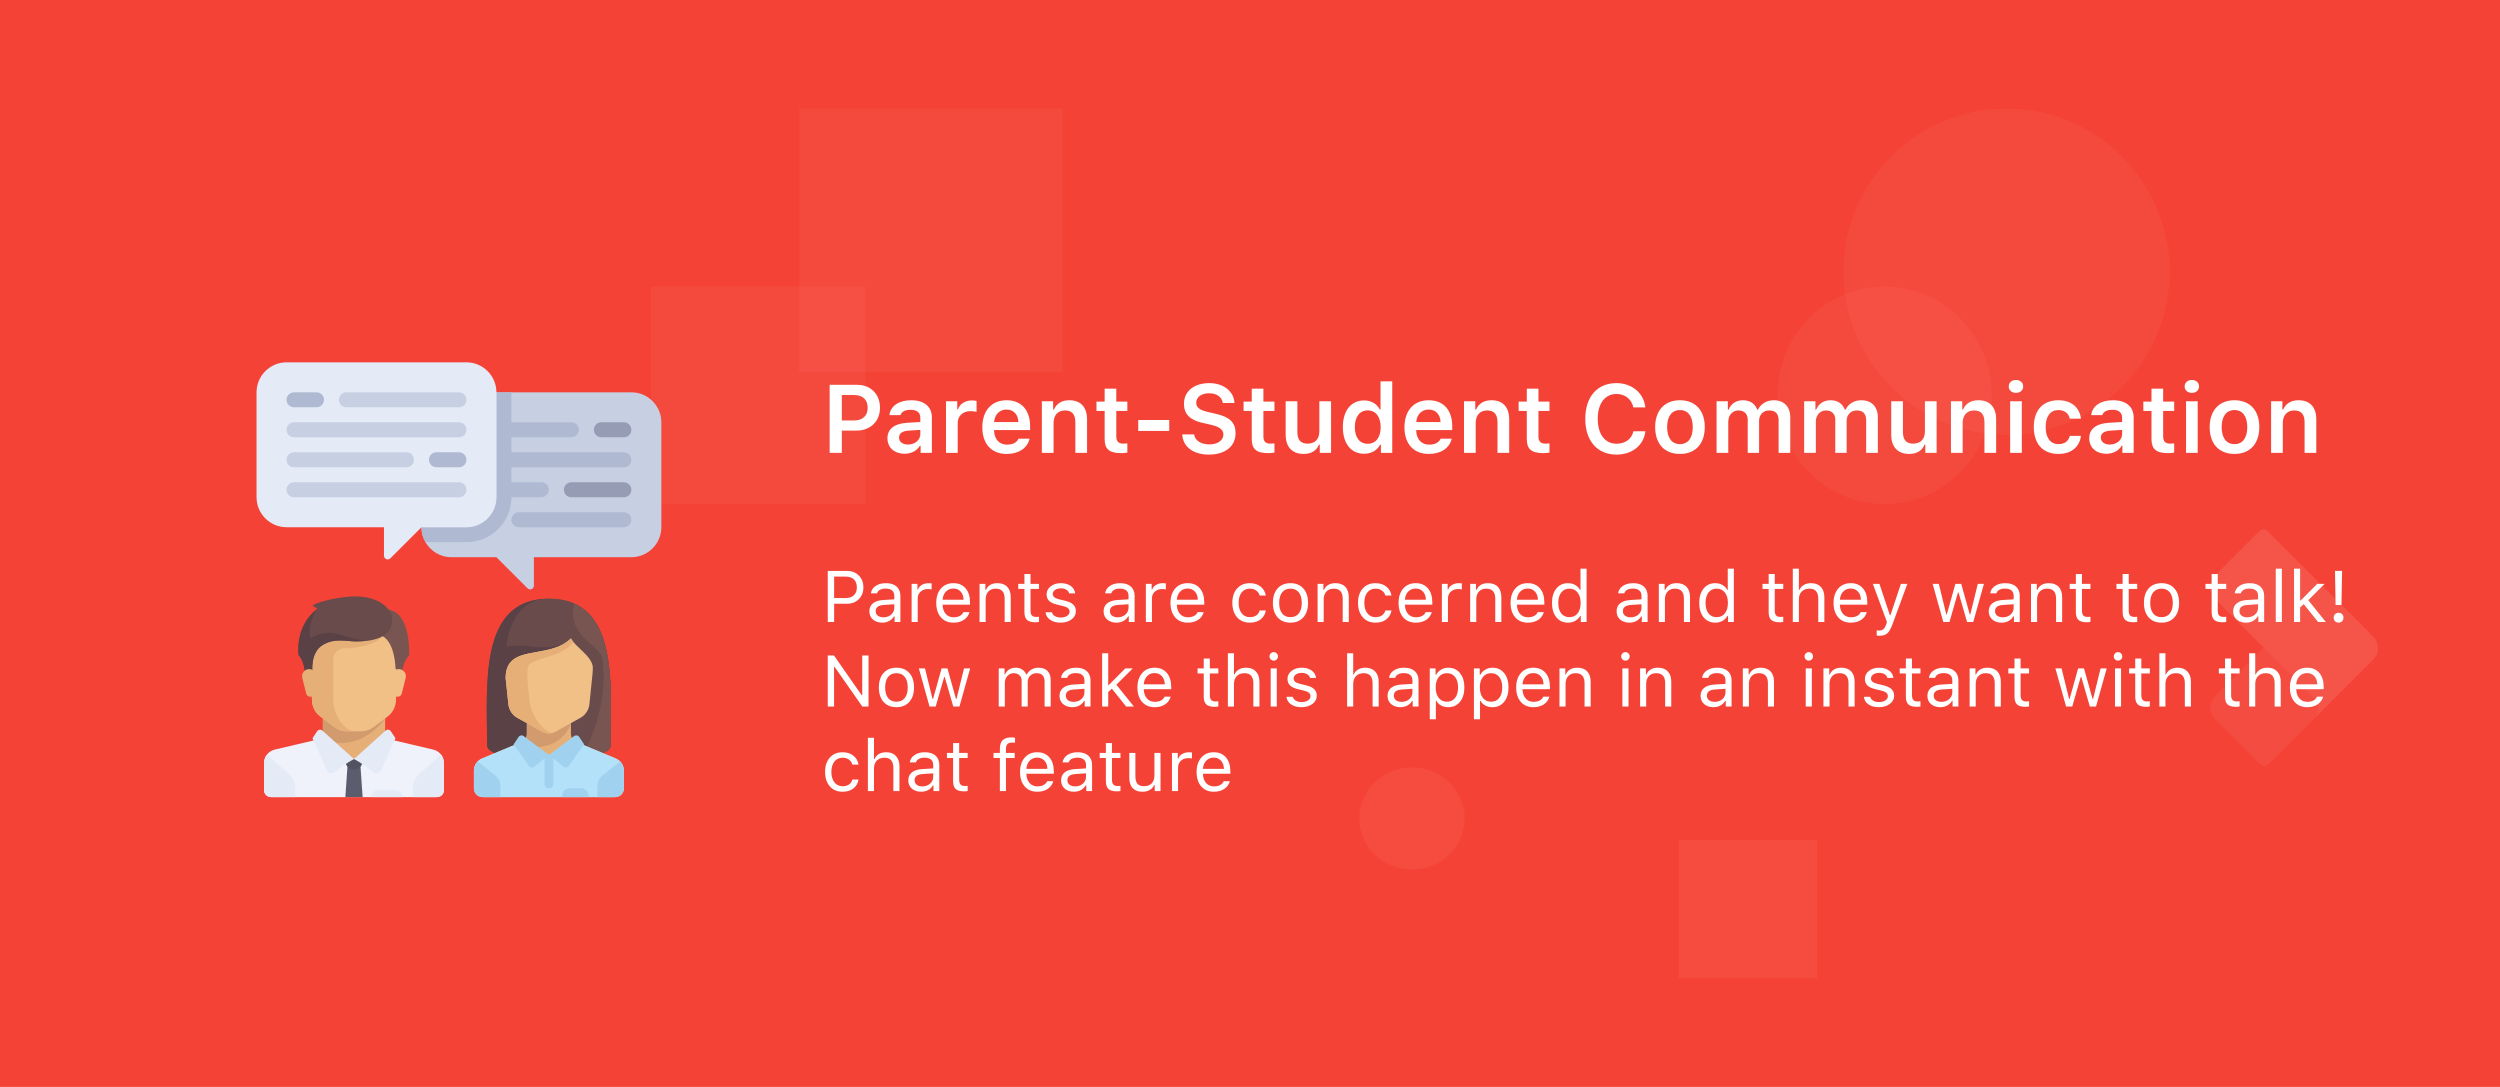 <svg width="414" height="180" viewBox="0 0 414 180" fill="none" xmlns="http://www.w3.org/2000/svg">
<rect width="414" height="180" fill="#F44336"/>
<g opacity="0.6">
<rect x="132.364" y="18" width="43.636" height="43.636" fill="white" fill-opacity="0.06"/>
<rect x="107.818" y="47.455" width="35.455" height="36" fill="white" fill-opacity="0.06"/>
<rect x="278" y="139.091" width="22.909" height="22.909" fill="white" fill-opacity="0.08"/>
<circle cx="332.273" cy="45" r="27" fill="white" fill-opacity="0.06"/>
<ellipse cx="312.091" cy="65.455" rx="17.727" ry="18" fill="white" fill-opacity="0.06"/>
<ellipse cx="233.818" cy="135.545" rx="8.727" ry="8.455" fill="white" fill-opacity="0.08"/>
<g opacity="0.15">
<path fill-rule="evenodd" clip-rule="evenodd" d="M366.8 115.357L384.233 97.923C384.577 97.579 385.136 97.581 385.483 97.927L393.004 105.448C394.042 106.487 394.048 108.165 393.016 109.197L375.583 126.63C375.239 126.974 374.68 126.972 374.333 126.626L366.812 119.105C365.774 118.066 365.768 116.388 366.8 115.357Z" fill="#EEEEEE" fill-opacity="0.6"/>
<path fill-rule="evenodd" clip-rule="evenodd" d="M382.419 114.783L366.751 99.115C365.712 98.076 365.707 96.398 366.738 95.367L374.21 87.895C374.553 87.551 375.113 87.553 375.459 87.899L393.008 105.448C394.046 106.487 394.052 108.165 393.02 109.196L385.549 116.668L383.058 119.158C384.09 118.127 384.084 116.449 383.046 115.41L382.419 114.783Z" fill="white"/>
</g>
</g>
<g clip-path="url(#clip0)">
<path d="M74.759 64.966H104.552C107.283 64.966 109.518 67.2 109.518 69.931V87.31C109.518 90.041 107.283 92.276 104.552 92.276H88.414V96.984C88.414 97.537 87.746 97.814 87.355 97.423L82.207 92.276H74.759C72.028 92.276 69.793 90.041 69.793 87.31V69.931C69.794 67.2 72.028 64.966 74.759 64.966Z" fill="#C7CFE2"/>
<path d="M103.268 74.897H84.689V72.414H94.578C95.239 72.414 95.816 71.915 95.859 71.255C95.906 70.532 95.334 69.931 94.621 69.931H84.689V64.966H82.207C82.207 64.966 82.207 81.305 82.207 82.345C82.207 85.076 79.972 87.31 77.241 87.31H69.793C69.793 88.218 70.057 89.059 70.487 89.793H77.241C81.348 89.793 84.69 86.452 84.69 82.345H89.617C90.239 82.345 90.795 81.903 90.883 81.287C90.993 80.52 90.402 79.862 89.655 79.862H84.69V77.379H103.31C104.024 77.379 104.596 76.778 104.549 76.055C104.506 75.396 103.929 74.897 103.268 74.897Z" fill="#AFB9D2"/>
<path d="M103.311 72.414H99.587C98.9 72.414 98.345 71.858 98.345 71.172C98.345 70.487 98.9 69.931 99.587 69.931H103.311C103.997 69.931 104.552 70.487 104.552 71.172C104.552 71.858 103.997 72.414 103.311 72.414Z" fill="#959CB3"/>
<path d="M103.31 82.345H94.621C93.935 82.345 93.379 81.789 93.379 81.103C93.379 80.418 93.935 79.862 94.621 79.862H103.31C103.997 79.862 104.552 80.418 104.552 81.103C104.552 81.789 103.997 82.345 103.31 82.345Z" fill="#959CB3"/>
<path d="M103.31 87.31H85.93C85.244 87.31 84.689 86.754 84.689 86.069C84.689 85.383 85.244 84.827 85.93 84.827H103.31C103.996 84.827 104.551 85.383 104.551 86.069C104.551 86.754 103.996 87.31 103.31 87.31Z" fill="#AFB9D2"/>
<path d="M77.242 60H47.449C44.718 60 42.483 62.234 42.483 64.966V82.345C42.483 85.076 44.718 87.31 47.449 87.31H63.587V92.019C63.587 92.572 64.255 92.848 64.646 92.457L69.794 87.31H77.242C79.973 87.31 82.207 85.076 82.207 82.345V64.966C82.207 62.234 79.973 60 77.242 60Z" fill="#E4EAF6"/>
<path d="M52.413 67.448H48.689C48.003 67.448 47.448 66.893 47.448 66.207C47.448 65.522 48.003 64.966 48.689 64.966H52.413C53.099 64.966 53.655 65.522 53.655 66.207C53.655 66.893 53.099 67.448 52.413 67.448Z" fill="#AFB9D2"/>
<path d="M75.999 67.448H57.378C56.692 67.448 56.137 66.893 56.137 66.207C56.137 65.522 56.692 64.966 57.378 64.966H75.999C76.685 64.966 77.24 65.522 77.24 66.207C77.24 66.893 76.685 67.448 75.999 67.448Z" fill="#C7CFE2"/>
<path d="M75.999 72.414H48.689C48.003 72.414 47.448 71.858 47.448 71.173C47.448 70.487 48.003 69.931 48.689 69.931H75.999C76.686 69.931 77.241 70.487 77.241 71.173C77.241 71.858 76.686 72.414 75.999 72.414Z" fill="#C7CFE2"/>
<path d="M76.001 77.379H72.277C71.591 77.379 71.035 76.823 71.035 76.138C71.035 75.452 71.59 74.897 72.277 74.897H76.001C76.687 74.897 77.242 75.452 77.242 76.138C77.242 76.824 76.687 77.379 76.001 77.379Z" fill="#AFB9D2"/>
<path d="M67.31 77.379H48.689C48.003 77.379 47.448 76.823 47.448 76.138C47.448 75.452 48.003 74.897 48.689 74.897H67.31C67.996 74.897 68.551 75.452 68.551 76.138C68.551 76.824 67.996 77.379 67.31 77.379Z" fill="#C7CFE2"/>
<path d="M75.999 82.345H48.689C48.003 82.345 47.448 81.789 47.448 81.103C47.448 80.418 48.003 79.862 48.689 79.862H75.999C76.686 79.862 77.241 80.418 77.241 81.103C77.241 81.789 76.686 82.345 75.999 82.345Z" fill="#C7CFE2"/>
<path d="M63.777 122.26V118.249H53.464V122.26L58.62 126.843L63.777 122.26Z" fill="#E6AF78"/>
<path d="M71.751 124.136L64.661 122.468C64.554 122.442 64.456 122.4 64.364 122.348L58.621 125.697L53.103 122.186C52.96 122.32 52.783 122.42 52.581 122.467L45.492 124.135C44.456 124.379 43.725 125.303 43.725 126.366V130.854C43.725 131.487 44.238 132 44.871 132H72.372C73.005 132 73.518 131.487 73.518 130.854V126.366C73.518 125.303 72.786 124.379 71.751 124.136Z" fill="#EFF2FA"/>
<path d="M53.464 118.249V122.481C59.96 124.821 63.777 118.964 63.777 118.964V118.249H53.464Z" fill="#D29B6E"/>
<path d="M51.172 105.071L51.672 116.055C51.718 117.082 52.222 118.033 53.043 118.649L55.412 120.426C56.007 120.872 56.731 121.114 57.475 121.114H59.767C60.51 121.114 61.234 120.872 61.829 120.426L64.198 118.649C65.02 118.033 65.523 117.082 65.57 116.055L66.069 105.071H51.172V105.071Z" fill="#F0C087"/>
<path d="M56.902 107.363C59.194 107.363 62.631 106.79 63.447 105.072H51.172L51.672 116.056C51.718 117.082 52.221 118.033 53.043 118.65L55.412 120.426C56.007 120.873 56.731 121.114 57.475 121.114H58.621C57.475 121.114 55.183 118.822 55.183 115.957C55.183 114.556 55.183 110.801 55.183 109.082C55.183 108.509 55.756 107.363 56.902 107.363Z" fill="#E6AF78"/>
<path d="M69.31 128.282L73.023 124.947C73.334 125.341 73.516 125.836 73.516 126.367V130.854C73.516 131.487 73.003 132 72.371 132H68.36V130.413C68.36 129.6 68.705 128.825 69.31 128.282Z" fill="#E4EAF6"/>
<path d="M47.93 128.282L44.217 124.947C43.906 125.341 43.724 125.836 43.724 126.367V130.854C43.724 131.487 44.237 132 44.87 132H48.88V130.413C48.88 129.6 48.535 128.825 47.93 128.282Z" fill="#E4EAF6"/>
<path d="M60.052 132H57.188L57.546 126.843H59.694L60.052 132Z" fill="#5B5D6E"/>
<path d="M60.052 125.697H57.188V126.028C57.188 126.795 57.809 127.416 58.575 127.416H58.664C59.431 127.416 60.052 126.795 60.052 126.028V125.697H60.052Z" fill="#515262"/>
<path d="M53.384 120.984L58.621 125.697C58.621 125.697 57.154 126.438 55.344 127.93C54.971 128.238 54.406 128.113 54.206 127.672L51.746 122.259L52.524 121.092C52.718 120.801 53.124 120.75 53.384 120.984Z" fill="#E4EAF6"/>
<path d="M63.858 120.984L58.621 125.697C58.621 125.697 60.088 126.438 61.898 127.93C62.271 128.238 62.836 128.113 63.036 127.672L65.496 122.259L64.718 121.092C64.524 120.801 64.118 120.75 63.858 120.984Z" fill="#E4EAF6"/>
<path d="M62.094 101.276L62.631 105.072C65.083 105.562 65.436 109.41 65.487 110.509C65.496 110.708 65.56 110.901 65.668 111.069L66.604 112.52C66.604 112.52 66.283 110.121 67.75 108.509C67.749 108.509 68.253 98.984 62.094 101.276Z" fill="#785550"/>
<path d="M67.179 112.275L66.532 114.863C66.455 115.169 66.18 115.384 65.864 115.384C65.516 115.384 65.223 115.126 65.18 114.781L64.849 112.134C64.761 111.426 65.313 110.801 66.026 110.801H66.028C66.8 110.801 67.366 111.526 67.179 112.275Z" fill="#F0C087"/>
<path d="M51.721 100.249L52.568 100.828C48.737 103.657 49.453 108.509 49.453 108.509C50.599 109.655 50.599 112.52 50.599 112.52L51.745 111.374C51.745 111.374 51.303 108.064 53.464 106.79C55.469 105.609 57.224 106.217 59.014 106.217C63.812 106.217 65.155 104.409 64.922 102.207C64.802 101.067 63.06 98.694 58.62 98.769C56.828 98.799 53.464 99.342 51.721 100.249Z" fill="#694B4B"/>
<path d="M51.387 105.716C51.387 105.716 50.778 103.317 52.568 100.828C48.737 103.657 49.453 108.509 49.453 108.509C50.599 109.655 50.599 112.52 50.599 112.52L51.745 111.374C51.745 111.374 51.303 108.064 53.464 106.79C55.469 105.609 57.224 106.217 59.014 106.217C59.794 106.217 60.474 106.165 61.08 106.076C57.385 106.2 55.206 103.401 51.387 105.716Z" fill="#5A4146"/>
<path d="M50.062 112.275L50.709 114.863C50.785 115.169 51.061 115.384 51.377 115.384C51.725 115.384 52.018 115.126 52.061 114.781L52.392 112.134C52.48 111.426 51.928 110.801 51.215 110.801H51.212C50.441 110.801 49.875 111.526 50.062 112.275Z" fill="#E6AF78"/>
<path d="M65.496 130.854H62.631C61.998 130.854 61.485 131.367 61.485 132H66.642C66.642 131.367 66.129 130.854 65.496 130.854Z" fill="#E4EAF6"/>
<path d="M90.897 99.14C79.339 99.14 80.621 113.195 80.674 123.381C80.676 123.765 80.877 124.112 81.207 124.311C82.487 125.083 86.005 126.888 90.897 126.888C95.79 126.888 99.308 125.083 100.588 124.311C100.918 124.112 101.119 123.765 101.121 123.381C101.174 113.195 102.456 99.14 90.897 99.14Z" fill="#694B4B"/>
<path d="M90.151 99.169C79.402 99.772 80.621 113.422 80.672 123.381C80.674 123.766 80.876 124.113 81.205 124.311C82.486 125.083 86.004 126.888 90.896 126.888L93.817 106.442" fill="#5A4146"/>
<path d="M90.898 99.14C84.326 99.14 83.869 107.081 83.869 107.081C87.657 106.442 89.985 108.039 93.819 106.442L90.898 126.888C95.79 126.888 99.308 125.083 100.588 124.311C100.918 124.112 101.119 123.765 101.121 123.381C101.174 113.195 102.456 99.14 90.898 99.14Z" fill="#694B4B"/>
<path d="M101.12 123.381C101.165 114.629 102.11 103.027 95.043 99.933C94.92 100.573 94.697 102.361 95.277 103.521C96.738 106.442 98.198 106.442 99.658 108.633C101.119 116.665 96.868 125.191 95.456 126.351C97.958 125.756 99.751 124.815 100.587 124.311C100.916 124.112 101.118 123.766 101.12 123.381Z" fill="#785550"/>
<path d="M101.963 125.596L95.447 122.882C94.903 122.655 94.548 122.123 94.548 121.533V119.769H87.246V121.533C87.246 122.123 86.892 122.655 86.347 122.882L79.832 125.596C79.015 125.937 78.483 126.734 78.483 127.619V130.54C78.483 131.346 79.137 132 79.944 132H101.85C102.657 132 103.311 131.346 103.311 130.54V127.619C103.311 126.734 102.779 125.937 101.963 125.596Z" fill="#E6AF78"/>
<path d="M101.962 125.596L95.662 122.971L90.897 125.028L86.131 122.971L79.831 125.596C79.015 125.937 78.483 126.734 78.483 127.619V130.54C78.483 131.346 79.137 132 79.943 132H101.85C102.657 132 103.31 131.346 103.31 130.54V127.619C103.31 126.734 102.779 125.937 101.962 125.596Z" fill="#B4E1FA"/>
<path d="M94.548 119.769H87.245V121.533C87.245 122.123 86.891 122.655 86.347 122.881L85.329 123.305C93.117 125.291 94.548 119.769 94.548 119.769Z" fill="#D29B6E"/>
<path d="M82.042 128.421L79.111 126.09C78.718 126.491 78.483 127.035 78.483 127.619V130.54C78.483 131.346 79.137 132 79.943 132H82.864V130.132C82.864 129.466 82.562 128.837 82.042 128.421Z" fill="#A0D2F0"/>
<path d="M103.309 130.539V127.618C103.309 127.039 103.078 126.499 102.691 126.099L99.75 128.421C99.231 128.837 98.928 129.466 98.928 130.131V132H101.849C102.656 132 103.309 131.346 103.309 130.539Z" fill="#A0D2F0"/>
<path d="M91.007 130.539H90.788C90.445 130.539 90.168 130.261 90.168 129.919V125.03H91.628V129.919C91.628 130.261 91.35 130.539 91.007 130.539Z" fill="#A0D2F0"/>
<path d="M90.897 125.028L86.717 121.894C86.449 121.692 86.067 121.758 85.881 122.037L85.055 123.275L87.617 126.863C87.812 127.135 88.196 127.189 88.457 126.98L90.897 125.028Z" fill="#A0D2F0"/>
<path d="M90.897 125.028L95.076 121.894C95.344 121.692 95.726 121.758 95.912 122.037L96.738 123.275L94.176 126.863C93.981 127.135 93.597 127.189 93.336 126.98L90.897 125.028Z" fill="#A0D2F0"/>
<path d="M94.547 105.712C90.896 109.363 83.731 106.442 83.731 112.284L84.184 116.587C84.271 117.55 84.829 118.407 85.674 118.876L89.832 121.186C90.493 121.553 91.298 121.553 91.96 121.186L96.117 118.876C96.962 118.407 97.52 117.55 97.608 116.587L98.131 111.476C98.168 111.113 98.176 110.748 98.164 110.383C97.891 108.524 95.277 107.172 94.547 105.712Z" fill="#F0C087"/>
<path d="M83.731 112.284L84.184 116.587C84.271 117.549 84.829 118.406 85.674 118.876L89.832 121.186C90.291 121.441 90.817 121.507 91.319 121.408C91.319 121.408 89.223 120.772 87.975 117.395C87.593 116.361 87.062 110.884 87.519 110.215C88.421 108.892 93.452 108.754 94.938 106.3C94.865 106.209 94.797 106.118 94.735 106.026C94.73 106.019 94.724 106.011 94.719 106.004C94.654 105.907 94.596 105.809 94.547 105.712C90.896 109.363 83.731 106.442 83.731 112.284Z" fill="#E6AF78"/>
<path d="M96.227 130.539H94.329C93.643 130.539 93.087 131.095 93.087 131.781V132H97.469V131.781C97.469 131.095 96.913 130.539 96.227 130.539Z" fill="#A0D2F0"/>
</g>
<path d="M137.391 63.727V75H139.406V71.305H141.852C144.133 71.305 145.727 69.773 145.727 67.539C145.727 65.266 144.188 63.727 141.938 63.727H137.391ZM139.406 65.414H141.406C142.859 65.414 143.68 66.156 143.68 67.539C143.68 68.883 142.836 69.633 141.398 69.633H139.406V65.414ZM150.359 73.617C149.5 73.617 148.883 73.188 148.883 72.469C148.883 71.773 149.391 71.383 150.477 71.312L152.406 71.188V71.867C152.406 72.859 151.531 73.617 150.359 73.617ZM149.789 75.141C150.906 75.141 151.844 74.656 152.32 73.828H152.453V75H154.32V69.164C154.32 67.352 153.086 66.281 150.891 66.281C148.859 66.281 147.445 67.242 147.289 68.75H149.117C149.297 68.172 149.906 67.859 150.797 67.859C151.844 67.859 152.406 68.328 152.406 69.164V69.883L150.203 70.016C148.125 70.141 146.961 71.031 146.961 72.578C146.961 74.141 148.141 75.141 149.789 75.141ZM156.656 75H158.594V70.062C158.594 68.867 159.469 68.086 160.727 68.086C161.055 68.086 161.57 68.141 161.719 68.195V66.398C161.539 66.344 161.195 66.312 160.914 66.312C159.812 66.312 158.891 66.938 158.656 67.781H158.523V66.453H156.656V75ZM166.68 67.82C167.844 67.82 168.609 68.633 168.648 69.898H164.625C164.711 68.648 165.523 67.82 166.68 67.82ZM168.664 72.648C168.383 73.281 167.719 73.633 166.758 73.633C165.484 73.633 164.664 72.742 164.617 71.32V71.219H170.586V70.594C170.586 67.898 169.125 66.281 166.688 66.281C164.211 66.281 162.672 68.008 162.672 70.758C162.672 73.508 164.188 75.172 166.703 75.172C168.719 75.172 170.133 74.203 170.5 72.648H168.664ZM172.531 75H174.469V70.023C174.469 68.766 175.195 67.969 176.352 67.969C177.531 67.969 178.078 68.625 178.078 69.93V75H180.016V69.469C180.016 67.43 178.977 66.281 177.07 66.281C175.797 66.281 174.938 66.867 174.531 67.82H174.398V66.453H172.531V75ZM182.93 64.359V66.508H181.578V68.055H182.93V72.719C182.93 74.375 183.711 75.039 185.672 75.039C186.047 75.039 186.406 75 186.688 74.945V73.43C186.453 73.453 186.305 73.469 186.031 73.469C185.219 73.469 184.859 73.094 184.859 72.25V68.055H186.688V66.508H184.859V64.359H182.93ZM193.625 71.367V69.547H188.492V71.367H193.625ZM195.781 71.938C195.883 73.984 197.594 75.281 200.18 75.281C202.914 75.281 204.609 73.914 204.609 71.719C204.609 70 203.648 69.047 201.359 68.531L200.062 68.234C198.664 67.914 198.094 67.469 198.094 66.711C198.094 65.75 198.953 65.125 200.25 65.125C201.484 65.125 202.359 65.75 202.5 66.742H204.43C204.336 64.805 202.625 63.445 200.258 63.445C197.734 63.445 196.062 64.805 196.062 66.852C196.062 68.531 197.023 69.547 199.07 70.008L200.531 70.344C201.977 70.68 202.594 71.156 202.594 71.969C202.594 72.914 201.633 73.594 200.305 73.594C198.875 73.594 197.875 72.945 197.75 71.938H195.781ZM207.289 64.359V66.508H205.938V68.055H207.289V72.719C207.289 74.375 208.07 75.039 210.031 75.039C210.406 75.039 210.766 75 211.047 74.945V73.43C210.812 73.453 210.664 73.469 210.391 73.469C209.578 73.469 209.219 73.094 209.219 72.25V68.055H211.047V66.508H209.219V64.359H207.289ZM220.422 66.453H218.484V71.43C218.484 72.695 217.797 73.469 216.539 73.469C215.383 73.469 214.844 72.828 214.844 71.523V66.453H212.906V72.008C212.906 74.008 214 75.172 215.867 75.172C217.172 75.172 218.008 74.617 218.422 73.641H218.555V75H220.422V66.453ZM225.891 75.141C227.078 75.141 228.062 74.586 228.547 73.648H228.68V75H230.555V63.148H228.617V67.812H228.484C228.031 66.875 227.062 66.312 225.891 66.312C223.734 66.312 222.375 68.016 222.375 70.719C222.375 73.438 223.727 75.141 225.891 75.141ZM226.492 67.961C227.82 67.961 228.641 69.023 228.641 70.727C228.641 72.445 227.828 73.492 226.492 73.492C225.164 73.492 224.359 72.453 224.359 70.727C224.359 69.008 225.172 67.961 226.492 67.961ZM236.586 67.82C237.75 67.82 238.516 68.633 238.555 69.898H234.531C234.617 68.648 235.43 67.82 236.586 67.82ZM238.57 72.648C238.289 73.281 237.625 73.633 236.664 73.633C235.391 73.633 234.57 72.742 234.523 71.32V71.219H240.492V70.594C240.492 67.898 239.031 66.281 236.594 66.281C234.117 66.281 232.578 68.008 232.578 70.758C232.578 73.508 234.094 75.172 236.609 75.172C238.625 75.172 240.039 74.203 240.406 72.648H238.57ZM242.438 75H244.375V70.023C244.375 68.766 245.102 67.969 246.258 67.969C247.438 67.969 247.984 68.625 247.984 69.93V75H249.922V69.469C249.922 67.43 248.883 66.281 246.977 66.281C245.703 66.281 244.844 66.867 244.438 67.82H244.305V66.453H242.438V75ZM252.836 64.359V66.508H251.484V68.055H252.836V72.719C252.836 74.375 253.617 75.039 255.578 75.039C255.953 75.039 256.312 75 256.594 74.945V73.43C256.359 73.453 256.211 73.469 255.938 73.469C255.125 73.469 254.766 73.094 254.766 72.25V68.055H256.594V66.508H254.766V64.359H252.836ZM267.703 75.281C270.305 75.281 272.211 73.727 272.477 71.422H270.492C270.219 72.688 269.133 73.484 267.703 73.484C265.781 73.484 264.586 71.906 264.586 69.359C264.586 66.82 265.781 65.242 267.695 65.242C269.117 65.242 270.203 66.117 270.484 67.469H272.469C272.234 65.117 270.258 63.445 267.695 63.445C264.5 63.445 262.523 65.703 262.523 69.367C262.523 73.016 264.508 75.281 267.703 75.281ZM278.203 75.172C280.758 75.172 282.312 73.5 282.312 70.727C282.312 67.961 280.75 66.281 278.203 66.281C275.664 66.281 274.094 67.969 274.094 70.727C274.094 73.5 275.641 75.172 278.203 75.172ZM278.203 73.547C276.852 73.547 276.078 72.516 276.078 70.727C276.078 68.945 276.852 67.906 278.203 67.906C279.547 67.906 280.32 68.945 280.32 70.727C280.32 72.516 279.555 73.547 278.203 73.547ZM284.266 75H286.203V69.805C286.203 68.758 286.914 67.969 287.875 67.969C288.828 67.969 289.422 68.539 289.422 69.477V75H291.305V69.68C291.305 68.703 291.969 67.969 292.977 67.969C294.016 67.969 294.539 68.516 294.539 69.617V75H296.469V69.125C296.469 67.352 295.438 66.281 293.727 66.281C292.539 66.281 291.555 66.898 291.133 67.836H291C290.641 66.875 289.82 66.281 288.641 66.281C287.508 66.281 286.633 66.859 286.266 67.836H286.133V66.453H284.266V75ZM298.766 75H300.703V69.805C300.703 68.758 301.414 67.969 302.375 67.969C303.328 67.969 303.922 68.539 303.922 69.477V75H305.805V69.68C305.805 68.703 306.469 67.969 307.477 67.969C308.516 67.969 309.039 68.516 309.039 69.617V75H310.969V69.125C310.969 67.352 309.938 66.281 308.227 66.281C307.039 66.281 306.055 66.898 305.633 67.836H305.5C305.141 66.875 304.32 66.281 303.141 66.281C302.008 66.281 301.133 66.859 300.766 67.836H300.633V66.453H298.766V75ZM320.703 66.453H318.766V71.43C318.766 72.695 318.078 73.469 316.82 73.469C315.664 73.469 315.125 72.828 315.125 71.523V66.453H313.188V72.008C313.188 74.008 314.281 75.172 316.148 75.172C317.453 75.172 318.289 74.617 318.703 73.641H318.836V75H320.703V66.453ZM323.078 75H325.016V70.023C325.016 68.766 325.742 67.969 326.898 67.969C328.078 67.969 328.625 68.625 328.625 69.93V75H330.562V69.469C330.562 67.43 329.523 66.281 327.617 66.281C326.344 66.281 325.484 66.867 325.078 67.82H324.945V66.453H323.078V75ZM332.883 75H334.812V66.453H332.883V75ZM333.844 65.062C334.555 65.062 335.039 64.609 335.039 63.992C335.039 63.375 334.555 62.922 333.844 62.922C333.141 62.922 332.648 63.375 332.648 63.992C332.648 64.609 333.141 65.062 333.844 65.062ZM344.602 69.328C344.398 67.531 343.07 66.281 340.875 66.281C338.305 66.281 336.797 67.93 336.797 70.703C336.797 73.516 338.312 75.172 340.883 75.172C343.047 75.172 344.391 73.969 344.602 72.18H342.758C342.555 73.07 341.883 73.547 340.875 73.547C339.555 73.547 338.758 72.5 338.758 70.703C338.758 68.93 339.547 67.906 340.875 67.906C341.938 67.906 342.578 68.5 342.758 69.328H344.602ZM349.375 73.617C348.516 73.617 347.898 73.188 347.898 72.469C347.898 71.773 348.406 71.383 349.492 71.312L351.422 71.188V71.867C351.422 72.859 350.547 73.617 349.375 73.617ZM348.805 75.141C349.922 75.141 350.859 74.656 351.336 73.828H351.469V75H353.336V69.164C353.336 67.352 352.102 66.281 349.906 66.281C347.875 66.281 346.461 67.242 346.305 68.75H348.133C348.312 68.172 348.922 67.859 349.812 67.859C350.859 67.859 351.422 68.328 351.422 69.164V69.883L349.219 70.016C347.141 70.141 345.977 71.031 345.977 72.578C345.977 74.141 347.156 75.141 348.805 75.141ZM356.289 64.359V66.508H354.938V68.055H356.289V72.719C356.289 74.375 357.07 75.039 359.031 75.039C359.406 75.039 359.766 75 360.047 74.945V73.43C359.812 73.453 359.664 73.469 359.391 73.469C358.578 73.469 358.219 73.094 358.219 72.25V68.055H360.047V66.508H358.219V64.359H356.289ZM362.008 75H363.938V66.453H362.008V75ZM362.969 65.062C363.68 65.062 364.164 64.609 364.164 63.992C364.164 63.375 363.68 62.922 362.969 62.922C362.266 62.922 361.773 63.375 361.773 63.992C361.773 64.609 362.266 65.062 362.969 65.062ZM370.031 75.172C372.586 75.172 374.141 73.5 374.141 70.727C374.141 67.961 372.578 66.281 370.031 66.281C367.492 66.281 365.922 67.969 365.922 70.727C365.922 73.5 367.469 75.172 370.031 75.172ZM370.031 73.547C368.68 73.547 367.906 72.516 367.906 70.727C367.906 68.945 368.68 67.906 370.031 67.906C371.375 67.906 372.148 68.945 372.148 70.727C372.148 72.516 371.383 73.547 370.031 73.547ZM376.094 75H378.031V70.023C378.031 68.766 378.758 67.969 379.914 67.969C381.094 67.969 381.641 68.625 381.641 69.93V75H383.578V69.469C383.578 67.43 382.539 66.281 380.633 66.281C379.359 66.281 378.5 66.867 378.094 67.82H377.961V66.453H376.094V75Z" fill="white"/>
<path d="M137.078 94.545H140.271C141.072 94.545 141.723 94.801 142.223 95.312C142.727 95.82 142.979 96.477 142.979 97.281C142.979 98.07 142.723 98.719 142.211 99.227C141.703 99.731 141.053 99.982 140.26 99.982H138.133V103H137.078V94.545ZM138.133 95.482V99.045H139.996C140.598 99.045 141.064 98.891 141.396 98.582C141.729 98.273 141.895 97.84 141.895 97.281C141.895 96.699 141.73 96.254 141.402 95.945C141.078 95.637 140.609 95.482 139.996 95.482H138.133ZM146.289 102.227C146.809 102.227 147.238 102.076 147.578 101.775C147.922 101.475 148.094 101.098 148.094 100.645V100.064L146.395 100.176C145.918 100.207 145.568 100.307 145.346 100.475C145.123 100.643 145.012 100.887 145.012 101.207C145.012 101.523 145.131 101.773 145.369 101.957C145.607 102.137 145.914 102.227 146.289 102.227ZM146.102 103.111C145.48 103.111 144.969 102.941 144.566 102.602C144.168 102.258 143.969 101.801 143.969 101.23C143.969 100.668 144.168 100.227 144.566 99.906C144.965 99.586 145.533 99.404 146.271 99.361L148.094 99.25V98.676C148.094 98.285 147.973 97.986 147.73 97.779C147.488 97.572 147.133 97.469 146.664 97.469C146.285 97.469 145.971 97.537 145.721 97.674C145.471 97.811 145.311 98.004 145.24 98.254H144.221C144.287 97.75 144.547 97.344 145 97.035C145.457 96.727 146.023 96.572 146.699 96.572C147.465 96.572 148.057 96.758 148.475 97.129C148.893 97.5 149.102 98.016 149.102 98.676V103H148.141V102.068H148.047C147.844 102.404 147.574 102.662 147.238 102.842C146.902 103.021 146.523 103.111 146.102 103.111ZM150.965 103V96.684H151.926V97.621H152.02C152.113 97.312 152.324 97.061 152.652 96.865C152.98 96.67 153.354 96.572 153.771 96.572C153.963 96.572 154.131 96.582 154.275 96.602V97.609C154.139 97.57 153.924 97.551 153.631 97.551C153.15 97.551 152.754 97.695 152.441 97.984C152.129 98.273 151.973 98.641 151.973 99.086V103H150.965ZM157.879 97.463C157.375 97.463 156.961 97.633 156.637 97.973C156.312 98.312 156.131 98.762 156.092 99.32H159.572C159.561 98.762 159.4 98.312 159.092 97.973C158.783 97.633 158.379 97.463 157.879 97.463ZM159.543 101.365H160.551C160.398 101.912 160.088 102.34 159.619 102.648C159.154 102.957 158.578 103.111 157.891 103.111C157.016 103.111 156.322 102.818 155.811 102.232C155.299 101.643 155.043 100.848 155.043 99.848C155.043 98.852 155.301 98.057 155.816 97.463C156.332 96.869 157.023 96.572 157.891 96.572C158.742 96.572 159.412 96.856 159.9 97.422C160.389 97.988 160.633 98.764 160.633 99.748V100.135H156.092V100.182C156.119 100.807 156.295 101.303 156.619 101.67C156.947 102.037 157.379 102.221 157.914 102.221C158.73 102.221 159.273 101.936 159.543 101.365ZM162.215 103V96.684H163.176V97.68H163.27C163.605 96.941 164.238 96.572 165.168 96.572C165.875 96.572 166.42 96.775 166.803 97.182C167.186 97.584 167.377 98.16 167.377 98.91V103H166.369V99.156C166.369 98.59 166.246 98.17 166 97.897C165.758 97.619 165.385 97.481 164.881 97.481C164.373 97.481 163.969 97.641 163.668 97.961C163.371 98.277 163.223 98.711 163.223 99.262V103H162.215ZM169.645 95.049H170.652V96.684H172.059V97.527H170.652V101.102C170.652 101.473 170.727 101.742 170.875 101.91C171.023 102.078 171.262 102.162 171.59 102.162C171.734 102.162 171.891 102.154 172.059 102.139V102.988C171.836 103.027 171.639 103.047 171.467 103.047C170.814 103.047 170.348 102.916 170.066 102.654C169.785 102.393 169.645 101.961 169.645 101.359V97.527H168.625V96.684H169.645V95.049ZM173.318 98.412C173.318 97.889 173.543 97.451 173.992 97.1C174.441 96.748 175.002 96.572 175.674 96.572C176.334 96.572 176.879 96.725 177.309 97.029C177.738 97.334 177.986 97.746 178.053 98.266H177.057C176.986 98.008 176.83 97.805 176.588 97.656C176.35 97.504 176.043 97.428 175.668 97.428C175.289 97.428 174.971 97.516 174.713 97.691C174.459 97.867 174.332 98.094 174.332 98.371C174.332 98.586 174.42 98.766 174.596 98.91C174.775 99.051 175.053 99.166 175.428 99.256L176.4 99.49C177.002 99.635 177.445 99.844 177.73 100.117C178.02 100.391 178.164 100.752 178.164 101.201C178.164 101.76 177.924 102.219 177.443 102.578C176.963 102.934 176.359 103.111 175.633 103.111C174.93 103.111 174.354 102.955 173.904 102.643C173.455 102.33 173.203 101.912 173.148 101.389H174.186C174.271 101.662 174.441 101.877 174.695 102.033C174.949 102.186 175.273 102.262 175.668 102.262C176.094 102.262 176.443 102.17 176.717 101.986C176.99 101.803 177.127 101.566 177.127 101.277C177.127 100.848 176.793 100.551 176.125 100.387L175.041 100.123C174.443 99.978 174.006 99.772 173.729 99.502C173.455 99.228 173.318 98.865 173.318 98.412ZM185.078 102.227C185.598 102.227 186.027 102.076 186.367 101.775C186.711 101.475 186.883 101.098 186.883 100.645V100.064L185.184 100.176C184.707 100.207 184.357 100.307 184.135 100.475C183.912 100.643 183.801 100.887 183.801 101.207C183.801 101.523 183.92 101.773 184.158 101.957C184.396 102.137 184.703 102.227 185.078 102.227ZM184.891 103.111C184.27 103.111 183.758 102.941 183.355 102.602C182.957 102.258 182.758 101.801 182.758 101.23C182.758 100.668 182.957 100.227 183.355 99.906C183.754 99.586 184.322 99.404 185.061 99.361L186.883 99.25V98.676C186.883 98.285 186.762 97.986 186.52 97.779C186.277 97.572 185.922 97.469 185.453 97.469C185.074 97.469 184.76 97.537 184.51 97.674C184.26 97.811 184.1 98.004 184.029 98.254H183.01C183.076 97.75 183.336 97.344 183.789 97.035C184.246 96.727 184.812 96.572 185.488 96.572C186.254 96.572 186.846 96.758 187.264 97.129C187.682 97.5 187.891 98.016 187.891 98.676V103H186.93V102.068H186.836C186.633 102.404 186.363 102.662 186.027 102.842C185.691 103.021 185.312 103.111 184.891 103.111ZM189.754 103V96.684H190.715V97.621H190.809C190.902 97.312 191.113 97.061 191.441 96.865C191.77 96.67 192.143 96.572 192.561 96.572C192.752 96.572 192.92 96.582 193.064 96.602V97.609C192.928 97.57 192.713 97.551 192.42 97.551C191.939 97.551 191.543 97.695 191.23 97.984C190.918 98.273 190.762 98.641 190.762 99.086V103H189.754ZM196.668 97.463C196.164 97.463 195.75 97.633 195.426 97.973C195.102 98.312 194.92 98.762 194.881 99.32H198.361C198.35 98.762 198.189 98.312 197.881 97.973C197.572 97.633 197.168 97.463 196.668 97.463ZM198.332 101.365H199.34C199.188 101.912 198.877 102.34 198.408 102.648C197.943 102.957 197.367 103.111 196.68 103.111C195.805 103.111 195.111 102.818 194.6 102.232C194.088 101.643 193.832 100.848 193.832 99.848C193.832 98.852 194.09 98.057 194.605 97.463C195.121 96.869 195.812 96.572 196.68 96.572C197.531 96.572 198.201 96.856 198.689 97.422C199.178 97.988 199.422 98.764 199.422 99.748V100.135H194.881V100.182C194.908 100.807 195.084 101.303 195.408 101.67C195.736 102.037 196.168 102.221 196.703 102.221C197.52 102.221 198.062 101.936 198.332 101.365ZM209.617 98.617H208.598C208.512 98.285 208.326 98.014 208.041 97.803C207.76 97.588 207.402 97.481 206.969 97.481C206.402 97.481 205.951 97.691 205.615 98.113C205.283 98.535 205.117 99.103 205.117 99.818C205.117 100.545 205.285 101.125 205.621 101.559C205.957 101.988 206.406 102.203 206.969 102.203C207.395 102.203 207.748 102.107 208.029 101.916C208.314 101.725 208.504 101.451 208.598 101.096H209.617C209.523 101.693 209.244 102.18 208.779 102.555C208.314 102.926 207.713 103.111 206.975 103.111C206.088 103.111 205.383 102.814 204.859 102.221C204.336 101.623 204.074 100.822 204.074 99.818C204.074 98.834 204.336 98.047 204.859 97.457C205.383 96.867 206.086 96.572 206.969 96.572C207.707 96.572 208.309 96.766 208.773 97.152C209.242 97.539 209.523 98.027 209.617 98.617ZM215.828 102.238C215.309 102.82 214.6 103.111 213.701 103.111C212.803 103.111 212.092 102.82 211.568 102.238C211.049 101.652 210.789 100.854 210.789 99.842C210.789 98.826 211.049 98.027 211.568 97.445C212.088 96.863 212.799 96.572 213.701 96.572C214.604 96.572 215.314 96.863 215.834 97.445C216.354 98.027 216.613 98.826 216.613 99.842C216.613 100.854 216.352 101.652 215.828 102.238ZM212.318 101.588C212.643 101.998 213.104 102.203 213.701 102.203C214.299 102.203 214.76 101.998 215.084 101.588C215.408 101.174 215.57 100.592 215.57 99.842C215.57 99.092 215.408 98.512 215.084 98.102C214.76 97.688 214.299 97.481 213.701 97.481C213.104 97.481 212.643 97.688 212.318 98.102C211.994 98.512 211.832 99.092 211.832 99.842C211.832 100.592 211.994 101.174 212.318 101.588ZM218.195 103V96.684H219.156V97.68H219.25C219.586 96.941 220.219 96.572 221.148 96.572C221.855 96.572 222.4 96.775 222.783 97.182C223.166 97.584 223.357 98.16 223.357 98.91V103H222.35V99.156C222.35 98.59 222.227 98.17 221.98 97.897C221.738 97.619 221.365 97.481 220.861 97.481C220.354 97.481 219.949 97.641 219.648 97.961C219.352 98.277 219.203 98.711 219.203 99.262V103H218.195ZM230.43 98.617H229.41C229.324 98.285 229.139 98.014 228.854 97.803C228.572 97.588 228.215 97.481 227.781 97.481C227.215 97.481 226.764 97.691 226.428 98.113C226.096 98.535 225.93 99.103 225.93 99.818C225.93 100.545 226.098 101.125 226.434 101.559C226.77 101.988 227.219 102.203 227.781 102.203C228.207 102.203 228.561 102.107 228.842 101.916C229.127 101.725 229.316 101.451 229.41 101.096H230.43C230.336 101.693 230.057 102.18 229.592 102.555C229.127 102.926 228.525 103.111 227.787 103.111C226.9 103.111 226.195 102.814 225.672 102.221C225.148 101.623 224.887 100.822 224.887 99.818C224.887 98.834 225.148 98.047 225.672 97.457C226.195 96.867 226.898 96.572 227.781 96.572C228.52 96.572 229.121 96.766 229.586 97.152C230.055 97.539 230.336 98.027 230.43 98.617ZM234.438 97.463C233.934 97.463 233.52 97.633 233.195 97.973C232.871 98.312 232.689 98.762 232.65 99.32H236.131C236.119 98.762 235.959 98.312 235.65 97.973C235.342 97.633 234.938 97.463 234.438 97.463ZM236.102 101.365H237.109C236.957 101.912 236.646 102.34 236.178 102.648C235.713 102.957 235.137 103.111 234.449 103.111C233.574 103.111 232.881 102.818 232.369 102.232C231.857 101.643 231.602 100.848 231.602 99.848C231.602 98.852 231.859 98.057 232.375 97.463C232.891 96.869 233.582 96.572 234.449 96.572C235.301 96.572 235.971 96.856 236.459 97.422C236.947 97.988 237.191 98.764 237.191 99.748V100.135H232.65V100.182C232.678 100.807 232.854 101.303 233.178 101.67C233.506 102.037 233.938 102.221 234.473 102.221C235.289 102.221 235.832 101.936 236.102 101.365ZM238.773 103V96.684H239.734V97.621H239.828C239.922 97.312 240.133 97.061 240.461 96.865C240.789 96.67 241.162 96.572 241.58 96.572C241.771 96.572 241.939 96.582 242.084 96.602V97.609C241.947 97.57 241.732 97.551 241.439 97.551C240.959 97.551 240.562 97.695 240.25 97.984C239.938 98.273 239.781 98.641 239.781 99.086V103H238.773ZM243.461 103V96.684H244.422V97.68H244.516C244.852 96.941 245.484 96.572 246.414 96.572C247.121 96.572 247.666 96.775 248.049 97.182C248.432 97.584 248.623 98.16 248.623 98.91V103H247.615V99.156C247.615 98.59 247.492 98.17 247.246 97.897C247.004 97.619 246.631 97.481 246.127 97.481C245.619 97.481 245.215 97.641 244.914 97.961C244.617 98.277 244.469 98.711 244.469 99.262V103H243.461ZM252.988 97.463C252.484 97.463 252.07 97.633 251.746 97.973C251.422 98.312 251.24 98.762 251.201 99.32H254.682C254.67 98.762 254.51 98.312 254.201 97.973C253.893 97.633 253.488 97.463 252.988 97.463ZM254.652 101.365H255.66C255.508 101.912 255.197 102.34 254.729 102.648C254.264 102.957 253.688 103.111 253 103.111C252.125 103.111 251.432 102.818 250.92 102.232C250.408 101.643 250.152 100.848 250.152 99.848C250.152 98.852 250.41 98.057 250.926 97.463C251.441 96.869 252.133 96.572 253 96.572C253.852 96.572 254.521 96.856 255.01 97.422C255.498 97.988 255.742 98.764 255.742 99.748V100.135H251.201V100.182C251.229 100.807 251.404 101.303 251.729 101.67C252.057 102.037 252.488 102.221 253.023 102.221C253.84 102.221 254.383 101.936 254.652 101.365ZM259.662 103.111C258.854 103.111 258.209 102.814 257.729 102.221C257.248 101.627 257.008 100.834 257.008 99.842C257.008 98.853 257.248 98.062 257.729 97.469C258.213 96.871 258.857 96.572 259.662 96.572C260.104 96.572 260.498 96.672 260.846 96.871C261.197 97.066 261.463 97.336 261.643 97.68H261.73V94.176H262.738V103H261.777V101.992H261.684C261.484 102.344 261.207 102.619 260.852 102.818C260.496 103.014 260.1 103.111 259.662 103.111ZM259.896 97.481C259.322 97.481 258.871 97.691 258.543 98.113C258.215 98.531 258.051 99.107 258.051 99.842C258.051 100.58 258.213 101.158 258.537 101.576C258.865 101.994 259.318 102.203 259.896 102.203C260.471 102.203 260.924 101.992 261.256 101.57C261.588 101.148 261.754 100.572 261.754 99.842C261.754 99.119 261.586 98.545 261.25 98.119C260.918 97.693 260.467 97.481 259.896 97.481ZM270.027 102.227C270.547 102.227 270.977 102.076 271.316 101.775C271.66 101.475 271.832 101.098 271.832 100.645V100.064L270.133 100.176C269.656 100.207 269.307 100.307 269.084 100.475C268.861 100.643 268.75 100.887 268.75 101.207C268.75 101.523 268.869 101.773 269.107 101.957C269.346 102.137 269.652 102.227 270.027 102.227ZM269.84 103.111C269.219 103.111 268.707 102.941 268.305 102.602C267.906 102.258 267.707 101.801 267.707 101.23C267.707 100.668 267.906 100.227 268.305 99.906C268.703 99.586 269.271 99.404 270.01 99.361L271.832 99.25V98.676C271.832 98.285 271.711 97.986 271.469 97.779C271.227 97.572 270.871 97.469 270.402 97.469C270.023 97.469 269.709 97.537 269.459 97.674C269.209 97.811 269.049 98.004 268.979 98.254H267.959C268.025 97.75 268.285 97.344 268.738 97.035C269.195 96.727 269.762 96.572 270.438 96.572C271.203 96.572 271.795 96.758 272.213 97.129C272.631 97.5 272.84 98.016 272.84 98.676V103H271.879V102.068H271.785C271.582 102.404 271.312 102.662 270.977 102.842C270.641 103.021 270.262 103.111 269.84 103.111ZM274.703 103V96.684H275.664V97.68H275.758C276.094 96.941 276.727 96.572 277.656 96.572C278.363 96.572 278.908 96.775 279.291 97.182C279.674 97.584 279.865 98.16 279.865 98.91V103H278.857V99.156C278.857 98.59 278.734 98.17 278.488 97.897C278.246 97.619 277.873 97.481 277.369 97.481C276.861 97.481 276.457 97.641 276.156 97.961C275.859 98.277 275.711 98.711 275.711 99.262V103H274.703ZM284.049 103.111C283.24 103.111 282.596 102.814 282.115 102.221C281.635 101.627 281.395 100.834 281.395 99.842C281.395 98.853 281.635 98.062 282.115 97.469C282.6 96.871 283.244 96.572 284.049 96.572C284.49 96.572 284.885 96.672 285.232 96.871C285.584 97.066 285.85 97.336 286.029 97.68H286.117V94.176H287.125V103H286.164V101.992H286.07C285.871 102.344 285.594 102.619 285.238 102.818C284.883 103.014 284.486 103.111 284.049 103.111ZM284.283 97.481C283.709 97.481 283.258 97.691 282.93 98.113C282.602 98.531 282.438 99.107 282.438 99.842C282.438 100.58 282.6 101.158 282.924 101.576C283.252 101.994 283.705 102.203 284.283 102.203C284.857 102.203 285.311 101.992 285.643 101.57C285.975 101.148 286.141 100.572 286.141 99.842C286.141 99.119 285.973 98.545 285.637 98.119C285.305 97.693 284.854 97.481 284.283 97.481ZM292.891 95.049H293.898V96.684H295.305V97.527H293.898V101.102C293.898 101.473 293.973 101.742 294.121 101.91C294.27 102.078 294.508 102.162 294.836 102.162C294.98 102.162 295.137 102.154 295.305 102.139V102.988C295.082 103.027 294.885 103.047 294.713 103.047C294.061 103.047 293.594 102.916 293.312 102.654C293.031 102.393 292.891 101.961 292.891 101.359V97.527H291.871V96.684H292.891V95.049ZM296.887 103V94.176H297.895V97.68H297.988C298.148 97.324 298.393 97.051 298.721 96.859C299.053 96.668 299.457 96.572 299.934 96.572C300.605 96.572 301.137 96.779 301.527 97.193C301.918 97.603 302.113 98.176 302.113 98.91V103H301.105V99.156C301.105 98.039 300.619 97.481 299.646 97.481C299.092 97.481 298.66 97.643 298.352 97.967C298.047 98.287 297.895 98.719 297.895 99.262V103H296.887ZM306.473 97.463C305.969 97.463 305.555 97.633 305.23 97.973C304.906 98.312 304.725 98.762 304.686 99.32H308.166C308.154 98.762 307.994 98.312 307.686 97.973C307.377 97.633 306.973 97.463 306.473 97.463ZM308.137 101.365H309.145C308.992 101.912 308.682 102.34 308.213 102.648C307.748 102.957 307.172 103.111 306.484 103.111C305.609 103.111 304.916 102.818 304.404 102.232C303.893 101.643 303.637 100.848 303.637 99.848C303.637 98.852 303.895 98.057 304.41 97.463C304.926 96.869 305.617 96.572 306.484 96.572C307.336 96.572 308.006 96.856 308.494 97.422C308.982 97.988 309.227 98.764 309.227 99.748V100.135H304.686V100.182C304.713 100.807 304.889 101.303 305.213 101.67C305.541 102.037 305.973 102.221 306.508 102.221C307.324 102.221 307.867 101.936 308.137 101.365ZM311.23 105.285C311.07 105.285 310.92 105.273 310.779 105.25V104.389C310.881 104.408 311.021 104.418 311.201 104.418C311.494 104.418 311.727 104.34 311.898 104.184C312.074 104.027 312.229 103.76 312.361 103.381L312.479 103.006L310.141 96.684H311.23L312.965 101.881H313.059L314.787 96.684H315.859L313.393 103.387C313.123 104.117 312.836 104.615 312.531 104.881C312.227 105.15 311.793 105.285 311.23 105.285ZM328.539 96.684L326.77 103H325.744L324.332 98.113H324.238L322.832 103H321.812L320.043 96.684H321.062L322.305 101.734H322.398L323.811 96.684H324.777L326.189 101.734H326.283L327.525 96.684H328.539ZM331.656 102.227C332.176 102.227 332.605 102.076 332.945 101.775C333.289 101.475 333.461 101.098 333.461 100.645V100.064L331.762 100.176C331.285 100.207 330.936 100.307 330.713 100.475C330.49 100.643 330.379 100.887 330.379 101.207C330.379 101.523 330.498 101.773 330.736 101.957C330.975 102.137 331.281 102.227 331.656 102.227ZM331.469 103.111C330.848 103.111 330.336 102.941 329.934 102.602C329.535 102.258 329.336 101.801 329.336 101.23C329.336 100.668 329.535 100.227 329.934 99.906C330.332 99.586 330.9 99.404 331.639 99.361L333.461 99.25V98.676C333.461 98.285 333.34 97.986 333.098 97.779C332.855 97.572 332.5 97.469 332.031 97.469C331.652 97.469 331.338 97.537 331.088 97.674C330.838 97.811 330.678 98.004 330.607 98.254H329.588C329.654 97.75 329.914 97.344 330.367 97.035C330.824 96.727 331.391 96.572 332.066 96.572C332.832 96.572 333.424 96.758 333.842 97.129C334.26 97.5 334.469 98.016 334.469 98.676V103H333.508V102.068H333.414C333.211 102.404 332.941 102.662 332.605 102.842C332.27 103.021 331.891 103.111 331.469 103.111ZM336.332 103V96.684H337.293V97.68H337.387C337.723 96.941 338.355 96.572 339.285 96.572C339.992 96.572 340.537 96.775 340.92 97.182C341.303 97.584 341.494 98.16 341.494 98.91V103H340.486V99.156C340.486 98.59 340.363 98.17 340.117 97.897C339.875 97.619 339.502 97.481 338.998 97.481C338.49 97.481 338.086 97.641 337.785 97.961C337.488 98.277 337.34 98.711 337.34 99.262V103H336.332ZM343.762 95.049H344.77V96.684H346.176V97.527H344.77V101.102C344.77 101.473 344.844 101.742 344.992 101.91C345.141 102.078 345.379 102.162 345.707 102.162C345.852 102.162 346.008 102.154 346.176 102.139V102.988C345.953 103.027 345.756 103.047 345.584 103.047C344.932 103.047 344.465 102.916 344.184 102.654C343.902 102.393 343.762 101.961 343.762 101.359V97.527H342.742V96.684H343.762V95.049ZM351.508 95.049H352.516V96.684H353.922V97.527H352.516V101.102C352.516 101.473 352.59 101.742 352.738 101.91C352.887 102.078 353.125 102.162 353.453 102.162C353.598 102.162 353.754 102.154 353.922 102.139V102.988C353.699 103.027 353.502 103.047 353.33 103.047C352.678 103.047 352.211 102.916 351.93 102.654C351.648 102.393 351.508 101.961 351.508 101.359V97.527H350.488V96.684H351.508V95.049ZM360.074 102.238C359.555 102.82 358.846 103.111 357.947 103.111C357.049 103.111 356.338 102.82 355.814 102.238C355.295 101.652 355.035 100.854 355.035 99.842C355.035 98.826 355.295 98.027 355.814 97.445C356.334 96.863 357.045 96.572 357.947 96.572C358.85 96.572 359.561 96.863 360.08 97.445C360.6 98.027 360.859 98.826 360.859 99.842C360.859 100.854 360.598 101.652 360.074 102.238ZM356.564 101.588C356.889 101.998 357.35 102.203 357.947 102.203C358.545 102.203 359.006 101.998 359.33 101.588C359.654 101.174 359.816 100.592 359.816 99.842C359.816 99.092 359.654 98.512 359.33 98.102C359.006 97.688 358.545 97.481 357.947 97.481C357.35 97.481 356.889 97.688 356.564 98.102C356.24 98.512 356.078 99.092 356.078 99.842C356.078 100.592 356.24 101.174 356.564 101.588ZM366.25 95.049H367.258V96.684H368.664V97.527H367.258V101.102C367.258 101.473 367.332 101.742 367.48 101.91C367.629 102.078 367.867 102.162 368.195 102.162C368.34 102.162 368.496 102.154 368.664 102.139V102.988C368.441 103.027 368.244 103.047 368.072 103.047C367.42 103.047 366.953 102.916 366.672 102.654C366.391 102.393 366.25 101.961 366.25 101.359V97.527H365.23V96.684H366.25V95.049ZM372.133 102.227C372.652 102.227 373.082 102.076 373.422 101.775C373.766 101.475 373.938 101.098 373.938 100.645V100.064L372.238 100.176C371.762 100.207 371.412 100.307 371.189 100.475C370.967 100.643 370.855 100.887 370.855 101.207C370.855 101.523 370.975 101.773 371.213 101.957C371.451 102.137 371.758 102.227 372.133 102.227ZM371.945 103.111C371.324 103.111 370.812 102.941 370.41 102.602C370.012 102.258 369.812 101.801 369.812 101.23C369.812 100.668 370.012 100.227 370.41 99.906C370.809 99.586 371.377 99.404 372.115 99.361L373.938 99.25V98.676C373.938 98.285 373.816 97.986 373.574 97.779C373.332 97.572 372.977 97.469 372.508 97.469C372.129 97.469 371.814 97.537 371.564 97.674C371.314 97.811 371.154 98.004 371.084 98.254H370.064C370.131 97.75 370.391 97.344 370.844 97.035C371.301 96.727 371.867 96.572 372.543 96.572C373.309 96.572 373.9 96.758 374.318 97.129C374.736 97.5 374.945 98.016 374.945 98.676V103H373.984V102.068H373.891C373.688 102.404 373.418 102.662 373.082 102.842C372.746 103.021 372.367 103.111 371.945 103.111ZM376.867 103V94.176H377.875V103H376.867ZM380.992 99.443L383.734 96.684H384.971L382.252 99.391L385.152 103H383.869L381.502 100.041L380.898 100.604V103H379.891V94.176H380.898V99.443H380.992ZM386.676 94.539H387.848L387.748 100.188H386.775L386.676 94.539ZM387.848 102.877C387.699 103.029 387.506 103.105 387.268 103.105C387.029 103.105 386.834 103.029 386.682 102.877C386.529 102.725 386.453 102.529 386.453 102.291C386.453 102.053 386.529 101.857 386.682 101.705C386.834 101.549 387.029 101.471 387.268 101.471C387.506 101.471 387.699 101.547 387.848 101.699C388 101.852 388.076 102.049 388.076 102.291C388.076 102.529 388 102.725 387.848 102.877ZM138.121 117H137.078V108.545H138.104L142.691 115.125H142.785V108.545H143.828V117H142.803L138.215 110.443H138.121V117ZM150.578 116.238C150.059 116.82 149.35 117.111 148.451 117.111C147.553 117.111 146.842 116.82 146.318 116.238C145.799 115.652 145.539 114.854 145.539 113.842C145.539 112.826 145.799 112.027 146.318 111.445C146.838 110.863 147.549 110.572 148.451 110.572C149.354 110.572 150.064 110.863 150.584 111.445C151.104 112.027 151.363 112.826 151.363 113.842C151.363 114.854 151.102 115.652 150.578 116.238ZM147.068 115.588C147.393 115.998 147.854 116.203 148.451 116.203C149.049 116.203 149.51 115.998 149.834 115.588C150.158 115.174 150.32 114.592 150.32 113.842C150.32 113.092 150.158 112.512 149.834 112.102C149.51 111.688 149.049 111.48 148.451 111.48C147.854 111.48 147.393 111.688 147.068 112.102C146.744 112.512 146.582 113.092 146.582 113.842C146.582 114.592 146.744 115.174 147.068 115.588ZM160.656 110.684L158.887 117H157.861L156.449 112.113H156.355L154.949 117H153.93L152.16 110.684H153.18L154.422 115.734H154.516L155.928 110.684H156.895L158.307 115.734H158.4L159.643 110.684H160.656ZM165.391 117V110.684H166.352V111.68H166.445C166.59 111.328 166.814 111.057 167.119 110.865C167.424 110.67 167.787 110.572 168.209 110.572C168.623 110.572 168.979 110.672 169.275 110.871C169.576 111.07 169.803 111.34 169.955 111.68H170.049C170.221 111.34 170.479 111.07 170.822 110.871C171.166 110.672 171.553 110.572 171.982 110.572C172.627 110.572 173.123 110.752 173.471 111.111C173.818 111.467 173.992 111.975 173.992 112.635V117H172.984V112.869C172.984 111.943 172.541 111.48 171.654 111.48C171.225 111.48 170.873 111.621 170.6 111.902C170.326 112.184 170.189 112.529 170.189 112.939V117H169.182V112.711C169.182 112.336 169.061 112.037 168.818 111.814C168.58 111.592 168.262 111.48 167.863 111.48C167.453 111.48 167.105 111.637 166.82 111.949C166.539 112.262 166.398 112.641 166.398 113.086V117H165.391ZM177.777 116.227C178.297 116.227 178.727 116.076 179.066 115.775C179.41 115.475 179.582 115.098 179.582 114.645V114.064L177.883 114.176C177.406 114.207 177.057 114.307 176.834 114.475C176.611 114.643 176.5 114.887 176.5 115.207C176.5 115.523 176.619 115.773 176.857 115.957C177.096 116.137 177.402 116.227 177.777 116.227ZM177.59 117.111C176.969 117.111 176.457 116.941 176.055 116.602C175.656 116.258 175.457 115.801 175.457 115.23C175.457 114.668 175.656 114.227 176.055 113.906C176.453 113.586 177.021 113.404 177.76 113.361L179.582 113.25V112.676C179.582 112.285 179.461 111.986 179.219 111.779C178.977 111.572 178.621 111.469 178.152 111.469C177.773 111.469 177.459 111.537 177.209 111.674C176.959 111.811 176.799 112.004 176.729 112.254H175.709C175.775 111.75 176.035 111.344 176.488 111.035C176.945 110.727 177.512 110.572 178.188 110.572C178.953 110.572 179.545 110.758 179.963 111.129C180.381 111.5 180.59 112.016 180.59 112.676V117H179.629V116.068H179.535C179.332 116.404 179.062 116.662 178.727 116.842C178.391 117.021 178.012 117.111 177.59 117.111ZM183.613 113.443L186.355 110.684H187.592L184.873 113.391L187.773 117H186.49L184.123 114.041L183.52 114.604V117H182.512V108.176H183.52V113.443H183.613ZM191.195 111.463C190.691 111.463 190.277 111.633 189.953 111.973C189.629 112.312 189.447 112.762 189.408 113.32H192.889C192.877 112.762 192.717 112.312 192.408 111.973C192.1 111.633 191.695 111.463 191.195 111.463ZM192.859 115.365H193.867C193.715 115.912 193.404 116.34 192.936 116.648C192.471 116.957 191.895 117.111 191.207 117.111C190.332 117.111 189.639 116.818 189.127 116.232C188.615 115.643 188.359 114.848 188.359 113.848C188.359 112.852 188.617 112.057 189.133 111.463C189.648 110.869 190.34 110.572 191.207 110.572C192.059 110.572 192.729 110.855 193.217 111.422C193.705 111.988 193.949 112.764 193.949 113.748V114.135H189.408V114.182C189.436 114.807 189.611 115.303 189.936 115.67C190.264 116.037 190.695 116.221 191.23 116.221C192.047 116.221 192.59 115.936 192.859 115.365ZM199.34 109.049H200.348V110.684H201.754V111.527H200.348V115.102C200.348 115.473 200.422 115.742 200.57 115.91C200.719 116.078 200.957 116.162 201.285 116.162C201.43 116.162 201.586 116.154 201.754 116.139V116.988C201.531 117.027 201.334 117.047 201.162 117.047C200.51 117.047 200.043 116.916 199.762 116.654C199.48 116.393 199.34 115.961 199.34 115.359V111.527H198.32V110.684H199.34V109.049ZM203.336 117V108.176H204.344V111.68H204.438C204.598 111.324 204.842 111.051 205.17 110.859C205.502 110.668 205.906 110.572 206.383 110.572C207.055 110.572 207.586 110.779 207.977 111.193C208.367 111.604 208.562 112.176 208.562 112.91V117H207.555V113.156C207.555 112.039 207.068 111.48 206.096 111.48C205.541 111.48 205.109 111.643 204.801 111.967C204.496 112.287 204.344 112.719 204.344 113.262V117H203.336ZM210.426 117V110.684H211.434V117H210.426ZM211.428 109.195C211.291 109.332 211.125 109.4 210.93 109.4C210.734 109.4 210.568 109.332 210.432 109.195C210.295 109.055 210.227 108.889 210.227 108.697C210.227 108.506 210.295 108.342 210.432 108.205C210.568 108.064 210.734 107.994 210.93 107.994C211.125 107.994 211.291 108.064 211.428 108.205C211.564 108.342 211.633 108.506 211.633 108.697C211.633 108.889 211.564 109.055 211.428 109.195ZM213.209 112.412C213.209 111.889 213.434 111.451 213.883 111.1C214.332 110.748 214.893 110.572 215.564 110.572C216.225 110.572 216.77 110.725 217.199 111.029C217.629 111.334 217.877 111.746 217.943 112.266H216.947C216.877 112.008 216.721 111.805 216.479 111.656C216.24 111.504 215.934 111.428 215.559 111.428C215.18 111.428 214.861 111.516 214.604 111.691C214.35 111.867 214.223 112.094 214.223 112.371C214.223 112.586 214.311 112.766 214.486 112.91C214.666 113.051 214.943 113.166 215.318 113.256L216.291 113.49C216.893 113.635 217.336 113.844 217.621 114.117C217.91 114.391 218.055 114.752 218.055 115.201C218.055 115.76 217.814 116.219 217.334 116.578C216.854 116.934 216.25 117.111 215.523 117.111C214.82 117.111 214.244 116.955 213.795 116.643C213.346 116.33 213.094 115.912 213.039 115.389H214.076C214.162 115.662 214.332 115.877 214.586 116.033C214.84 116.186 215.164 116.262 215.559 116.262C215.984 116.262 216.334 116.17 216.607 115.986C216.881 115.803 217.018 115.566 217.018 115.277C217.018 114.848 216.684 114.551 216.016 114.387L214.932 114.123C214.334 113.979 213.896 113.771 213.619 113.502C213.346 113.229 213.209 112.865 213.209 112.412ZM223.082 117V108.176H224.09V111.68H224.184C224.344 111.324 224.588 111.051 224.916 110.859C225.248 110.668 225.652 110.572 226.129 110.572C226.801 110.572 227.332 110.779 227.723 111.193C228.113 111.604 228.309 112.176 228.309 112.91V117H227.301V113.156C227.301 112.039 226.814 111.48 225.842 111.48C225.287 111.48 224.855 111.643 224.547 111.967C224.242 112.287 224.09 112.719 224.09 113.262V117H223.082ZM232.094 116.227C232.613 116.227 233.043 116.076 233.383 115.775C233.727 115.475 233.898 115.098 233.898 114.645V114.064L232.199 114.176C231.723 114.207 231.373 114.307 231.15 114.475C230.928 114.643 230.816 114.887 230.816 115.207C230.816 115.523 230.936 115.773 231.174 115.957C231.412 116.137 231.719 116.227 232.094 116.227ZM231.906 117.111C231.285 117.111 230.773 116.941 230.371 116.602C229.973 116.258 229.773 115.801 229.773 115.23C229.773 114.668 229.973 114.227 230.371 113.906C230.77 113.586 231.338 113.404 232.076 113.361L233.898 113.25V112.676C233.898 112.285 233.777 111.986 233.535 111.779C233.293 111.572 232.938 111.469 232.469 111.469C232.09 111.469 231.775 111.537 231.525 111.674C231.275 111.811 231.115 112.004 231.045 112.254H230.025C230.092 111.75 230.352 111.344 230.805 111.035C231.262 110.727 231.828 110.572 232.504 110.572C233.27 110.572 233.861 110.758 234.279 111.129C234.697 111.5 234.906 112.016 234.906 112.676V117H233.945V116.068H233.852C233.648 116.404 233.379 116.662 233.043 116.842C232.707 117.021 232.328 117.111 231.906 117.111ZM239.846 110.572C240.65 110.572 241.293 110.869 241.773 111.463C242.258 112.057 242.5 112.85 242.5 113.842C242.5 114.83 242.258 115.623 241.773 116.221C241.289 116.814 240.646 117.111 239.846 117.111C239.396 117.111 238.998 117.02 238.65 116.836C238.303 116.648 238.043 116.387 237.871 116.051H237.777V119.109H236.77V110.684H237.73V111.738H237.824C238.027 111.375 238.307 111.09 238.662 110.883C239.021 110.676 239.416 110.572 239.846 110.572ZM239.605 116.203C240.184 116.203 240.637 115.994 240.965 115.576C241.293 115.158 241.457 114.58 241.457 113.842C241.457 113.104 241.293 112.525 240.965 112.107C240.641 111.689 240.189 111.48 239.611 111.48C239.041 111.48 238.588 111.693 238.252 112.119C237.916 112.541 237.748 113.115 237.748 113.842C237.748 114.564 237.914 115.139 238.246 115.564C238.582 115.99 239.035 116.203 239.605 116.203ZM247.158 110.572C247.963 110.572 248.605 110.869 249.086 111.463C249.57 112.057 249.812 112.85 249.812 113.842C249.812 114.83 249.57 115.623 249.086 116.221C248.602 116.814 247.959 117.111 247.158 117.111C246.709 117.111 246.311 117.02 245.963 116.836C245.615 116.648 245.355 116.387 245.184 116.051H245.09V119.109H244.082V110.684H245.043V111.738H245.137C245.34 111.375 245.619 111.09 245.975 110.883C246.334 110.676 246.729 110.572 247.158 110.572ZM246.918 116.203C247.496 116.203 247.949 115.994 248.277 115.576C248.605 115.158 248.77 114.58 248.77 113.842C248.77 113.104 248.605 112.525 248.277 112.107C247.953 111.689 247.502 111.48 246.924 111.48C246.354 111.48 245.9 111.693 245.564 112.119C245.229 112.541 245.061 113.115 245.061 113.842C245.061 114.564 245.227 115.139 245.559 115.564C245.895 115.99 246.348 116.203 246.918 116.203ZM253.914 111.463C253.41 111.463 252.996 111.633 252.672 111.973C252.348 112.312 252.166 112.762 252.127 113.32H255.607C255.596 112.762 255.436 112.312 255.127 111.973C254.818 111.633 254.414 111.463 253.914 111.463ZM255.578 115.365H256.586C256.434 115.912 256.123 116.34 255.654 116.648C255.189 116.957 254.613 117.111 253.926 117.111C253.051 117.111 252.357 116.818 251.846 116.232C251.334 115.643 251.078 114.848 251.078 113.848C251.078 112.852 251.336 112.057 251.852 111.463C252.367 110.869 253.059 110.572 253.926 110.572C254.777 110.572 255.447 110.855 255.936 111.422C256.424 111.988 256.668 112.764 256.668 113.748V114.135H252.127V114.182C252.154 114.807 252.33 115.303 252.654 115.67C252.982 116.037 253.414 116.221 253.949 116.221C254.766 116.221 255.309 115.936 255.578 115.365ZM258.25 117V110.684H259.211V111.68H259.305C259.641 110.941 260.273 110.572 261.203 110.572C261.91 110.572 262.455 110.775 262.838 111.182C263.221 111.584 263.412 112.16 263.412 112.91V117H262.404V113.156C262.404 112.59 262.281 112.17 262.035 111.896C261.793 111.619 261.42 111.48 260.916 111.48C260.408 111.48 260.004 111.641 259.703 111.961C259.406 112.277 259.258 112.711 259.258 113.262V117H258.25ZM268.668 117V110.684H269.676V117H268.668ZM269.67 109.195C269.533 109.332 269.367 109.4 269.172 109.4C268.977 109.4 268.811 109.332 268.674 109.195C268.537 109.055 268.469 108.889 268.469 108.697C268.469 108.506 268.537 108.342 268.674 108.205C268.811 108.064 268.977 107.994 269.172 107.994C269.367 107.994 269.533 108.064 269.67 108.205C269.807 108.342 269.875 108.506 269.875 108.697C269.875 108.889 269.807 109.055 269.67 109.195ZM271.598 117V110.684H272.559V111.68H272.652C272.988 110.941 273.621 110.572 274.551 110.572C275.258 110.572 275.803 110.775 276.186 111.182C276.568 111.584 276.76 112.16 276.76 112.91V117H275.752V113.156C275.752 112.59 275.629 112.17 275.383 111.896C275.141 111.619 274.768 111.48 274.264 111.48C273.756 111.48 273.352 111.641 273.051 111.961C272.754 112.277 272.605 112.711 272.605 113.262V117H271.598ZM283.938 116.227C284.457 116.227 284.887 116.076 285.227 115.775C285.57 115.475 285.742 115.098 285.742 114.645V114.064L284.043 114.176C283.566 114.207 283.217 114.307 282.994 114.475C282.771 114.643 282.66 114.887 282.66 115.207C282.66 115.523 282.779 115.773 283.018 115.957C283.256 116.137 283.562 116.227 283.938 116.227ZM283.75 117.111C283.129 117.111 282.617 116.941 282.215 116.602C281.816 116.258 281.617 115.801 281.617 115.23C281.617 114.668 281.816 114.227 282.215 113.906C282.613 113.586 283.182 113.404 283.92 113.361L285.742 113.25V112.676C285.742 112.285 285.621 111.986 285.379 111.779C285.137 111.572 284.781 111.469 284.312 111.469C283.934 111.469 283.619 111.537 283.369 111.674C283.119 111.811 282.959 112.004 282.889 112.254H281.869C281.936 111.75 282.195 111.344 282.648 111.035C283.105 110.727 283.672 110.572 284.348 110.572C285.113 110.572 285.705 110.758 286.123 111.129C286.541 111.5 286.75 112.016 286.75 112.676V117H285.789V116.068H285.695C285.492 116.404 285.223 116.662 284.887 116.842C284.551 117.021 284.172 117.111 283.75 117.111ZM288.613 117V110.684H289.574V111.68H289.668C290.004 110.941 290.637 110.572 291.566 110.572C292.273 110.572 292.818 110.775 293.201 111.182C293.584 111.584 293.775 112.16 293.775 112.91V117H292.768V113.156C292.768 112.59 292.645 112.17 292.398 111.896C292.156 111.619 291.783 111.48 291.279 111.48C290.771 111.48 290.367 111.641 290.066 111.961C289.77 112.277 289.621 112.711 289.621 113.262V117H288.613ZM299.031 117V110.684H300.039V117H299.031ZM300.033 109.195C299.896 109.332 299.73 109.4 299.535 109.4C299.34 109.4 299.174 109.332 299.037 109.195C298.9 109.055 298.832 108.889 298.832 108.697C298.832 108.506 298.9 108.342 299.037 108.205C299.174 108.064 299.34 107.994 299.535 107.994C299.73 107.994 299.896 108.064 300.033 108.205C300.17 108.342 300.238 108.506 300.238 108.697C300.238 108.889 300.17 109.055 300.033 109.195ZM301.961 117V110.684H302.922V111.68H303.016C303.352 110.941 303.984 110.572 304.914 110.572C305.621 110.572 306.166 110.775 306.549 111.182C306.932 111.584 307.123 112.16 307.123 112.91V117H306.115V113.156C306.115 112.59 305.992 112.17 305.746 111.896C305.504 111.619 305.131 111.48 304.627 111.48C304.119 111.48 303.715 111.641 303.414 111.961C303.117 112.277 302.969 112.711 302.969 113.262V117H301.961ZM308.822 112.412C308.822 111.889 309.047 111.451 309.496 111.1C309.945 110.748 310.506 110.572 311.178 110.572C311.838 110.572 312.383 110.725 312.812 111.029C313.242 111.334 313.49 111.746 313.557 112.266H312.561C312.49 112.008 312.334 111.805 312.092 111.656C311.854 111.504 311.547 111.428 311.172 111.428C310.793 111.428 310.475 111.516 310.217 111.691C309.963 111.867 309.836 112.094 309.836 112.371C309.836 112.586 309.924 112.766 310.1 112.91C310.279 113.051 310.557 113.166 310.932 113.256L311.904 113.49C312.506 113.635 312.949 113.844 313.234 114.117C313.523 114.391 313.668 114.752 313.668 115.201C313.668 115.76 313.428 116.219 312.947 116.578C312.467 116.934 311.863 117.111 311.137 117.111C310.434 117.111 309.857 116.955 309.408 116.643C308.959 116.33 308.707 115.912 308.652 115.389H309.689C309.775 115.662 309.945 115.877 310.199 116.033C310.453 116.186 310.777 116.262 311.172 116.262C311.598 116.262 311.947 116.17 312.221 115.986C312.494 115.803 312.631 115.566 312.631 115.277C312.631 114.848 312.297 114.551 311.629 114.387L310.545 114.123C309.947 113.979 309.51 113.771 309.232 113.502C308.959 113.229 308.822 112.865 308.822 112.412ZM315.613 109.049H316.621V110.684H318.027V111.527H316.621V115.102C316.621 115.473 316.695 115.742 316.844 115.91C316.992 116.078 317.23 116.162 317.559 116.162C317.703 116.162 317.859 116.154 318.027 116.139V116.988C317.805 117.027 317.607 117.047 317.436 117.047C316.783 117.047 316.316 116.916 316.035 116.654C315.754 116.393 315.613 115.961 315.613 115.359V111.527H314.594V110.684H315.613V109.049ZM321.496 116.227C322.016 116.227 322.445 116.076 322.785 115.775C323.129 115.475 323.301 115.098 323.301 114.645V114.064L321.602 114.176C321.125 114.207 320.775 114.307 320.553 114.475C320.33 114.643 320.219 114.887 320.219 115.207C320.219 115.523 320.338 115.773 320.576 115.957C320.814 116.137 321.121 116.227 321.496 116.227ZM321.309 117.111C320.688 117.111 320.176 116.941 319.773 116.602C319.375 116.258 319.176 115.801 319.176 115.23C319.176 114.668 319.375 114.227 319.773 113.906C320.172 113.586 320.74 113.404 321.479 113.361L323.301 113.25V112.676C323.301 112.285 323.18 111.986 322.938 111.779C322.695 111.572 322.34 111.469 321.871 111.469C321.492 111.469 321.178 111.537 320.928 111.674C320.678 111.811 320.518 112.004 320.447 112.254H319.428C319.494 111.75 319.754 111.344 320.207 111.035C320.664 110.727 321.23 110.572 321.906 110.572C322.672 110.572 323.264 110.758 323.682 111.129C324.1 111.5 324.309 112.016 324.309 112.676V117H323.348V116.068H323.254C323.051 116.404 322.781 116.662 322.445 116.842C322.109 117.021 321.73 117.111 321.309 117.111ZM326.172 117V110.684H327.133V111.68H327.227C327.562 110.941 328.195 110.572 329.125 110.572C329.832 110.572 330.377 110.775 330.76 111.182C331.143 111.584 331.334 112.16 331.334 112.91V117H330.326V113.156C330.326 112.59 330.203 112.17 329.957 111.896C329.715 111.619 329.342 111.48 328.838 111.48C328.33 111.48 327.926 111.641 327.625 111.961C327.328 112.277 327.18 112.711 327.18 113.262V117H326.172ZM333.602 109.049H334.609V110.684H336.016V111.527H334.609V115.102C334.609 115.473 334.684 115.742 334.832 115.91C334.98 116.078 335.219 116.162 335.547 116.162C335.691 116.162 335.848 116.154 336.016 116.139V116.988C335.793 117.027 335.596 117.047 335.424 117.047C334.771 117.047 334.305 116.916 334.023 116.654C333.742 116.393 333.602 115.961 333.602 115.359V111.527H332.582V110.684H333.602V109.049ZM348.871 110.684L347.102 117H346.076L344.664 112.113H344.57L343.164 117H342.145L340.375 110.684H341.395L342.637 115.734H342.73L344.143 110.684H345.109L346.521 115.734H346.615L347.857 110.684H348.871ZM350.242 117V110.684H351.25V117H350.242ZM351.244 109.195C351.107 109.332 350.941 109.4 350.746 109.4C350.551 109.4 350.385 109.332 350.248 109.195C350.111 109.055 350.043 108.889 350.043 108.697C350.043 108.506 350.111 108.342 350.248 108.205C350.385 108.064 350.551 107.994 350.746 107.994C350.941 107.994 351.107 108.064 351.244 108.205C351.381 108.342 351.449 108.506 351.449 108.697C351.449 108.889 351.381 109.055 351.244 109.195ZM353.594 109.049H354.602V110.684H356.008V111.527H354.602V115.102C354.602 115.473 354.676 115.742 354.824 115.91C354.973 116.078 355.211 116.162 355.539 116.162C355.684 116.162 355.84 116.154 356.008 116.139V116.988C355.785 117.027 355.588 117.047 355.416 117.047C354.764 117.047 354.297 116.916 354.016 116.654C353.734 116.393 353.594 115.961 353.594 115.359V111.527H352.574V110.684H353.594V109.049ZM357.59 117V108.176H358.598V111.68H358.691C358.852 111.324 359.096 111.051 359.424 110.859C359.756 110.668 360.16 110.572 360.637 110.572C361.309 110.572 361.84 110.779 362.23 111.193C362.621 111.604 362.816 112.176 362.816 112.91V117H361.809V113.156C361.809 112.039 361.322 111.48 360.35 111.48C359.795 111.48 359.363 111.643 359.055 111.967C358.75 112.287 358.598 112.719 358.598 113.262V117H357.59ZM368.465 109.049H369.473V110.684H370.879V111.527H369.473V115.102C369.473 115.473 369.547 115.742 369.695 115.91C369.844 116.078 370.082 116.162 370.41 116.162C370.555 116.162 370.711 116.154 370.879 116.139V116.988C370.656 117.027 370.459 117.047 370.287 117.047C369.635 117.047 369.168 116.916 368.887 116.654C368.605 116.393 368.465 115.961 368.465 115.359V111.527H367.445V110.684H368.465V109.049ZM372.461 117V108.176H373.469V111.68H373.562C373.723 111.324 373.967 111.051 374.295 110.859C374.627 110.668 375.031 110.572 375.508 110.572C376.18 110.572 376.711 110.779 377.102 111.193C377.492 111.604 377.688 112.176 377.688 112.91V117H376.68V113.156C376.68 112.039 376.193 111.48 375.221 111.48C374.666 111.48 374.234 111.643 373.926 111.967C373.621 112.287 373.469 112.719 373.469 113.262V117H372.461ZM382.047 111.463C381.543 111.463 381.129 111.633 380.805 111.973C380.48 112.312 380.299 112.762 380.26 113.32H383.74C383.729 112.762 383.568 112.312 383.26 111.973C382.951 111.633 382.547 111.463 382.047 111.463ZM383.711 115.365H384.719C384.566 115.912 384.256 116.34 383.787 116.648C383.322 116.957 382.746 117.111 382.059 117.111C381.184 117.111 380.49 116.818 379.979 116.232C379.467 115.643 379.211 114.848 379.211 113.848C379.211 112.852 379.469 112.057 379.984 111.463C380.5 110.869 381.191 110.572 382.059 110.572C382.91 110.572 383.58 110.855 384.068 111.422C384.557 111.988 384.801 112.764 384.801 113.748V114.135H380.26V114.182C380.287 114.807 380.463 115.303 380.787 115.67C381.115 116.037 381.547 116.221 382.082 116.221C382.898 116.221 383.441 115.936 383.711 115.365ZM142.176 126.617H141.156C141.07 126.285 140.885 126.014 140.6 125.803C140.318 125.588 139.961 125.48 139.527 125.48C138.961 125.48 138.51 125.691 138.174 126.113C137.842 126.535 137.676 127.104 137.676 127.818C137.676 128.545 137.844 129.125 138.18 129.559C138.516 129.988 138.965 130.203 139.527 130.203C139.953 130.203 140.307 130.107 140.588 129.916C140.873 129.725 141.062 129.451 141.156 129.096H142.176C142.082 129.693 141.803 130.18 141.338 130.555C140.873 130.926 140.271 131.111 139.533 131.111C138.646 131.111 137.941 130.814 137.418 130.221C136.895 129.623 136.633 128.822 136.633 127.818C136.633 126.834 136.895 126.047 137.418 125.457C137.941 124.867 138.645 124.572 139.527 124.572C140.266 124.572 140.867 124.766 141.332 125.152C141.801 125.539 142.082 126.027 142.176 126.617ZM143.723 131V122.176H144.73V125.68H144.824C144.984 125.324 145.229 125.051 145.557 124.859C145.889 124.668 146.293 124.572 146.77 124.572C147.441 124.572 147.973 124.779 148.363 125.193C148.754 125.604 148.949 126.176 148.949 126.91V131H147.941V127.156C147.941 126.039 147.455 125.48 146.482 125.48C145.928 125.48 145.496 125.643 145.188 125.967C144.883 126.287 144.73 126.719 144.73 127.262V131H143.723ZM152.734 130.227C153.254 130.227 153.684 130.076 154.023 129.775C154.367 129.475 154.539 129.098 154.539 128.645V128.064L152.84 128.176C152.363 128.207 152.014 128.307 151.791 128.475C151.568 128.643 151.457 128.887 151.457 129.207C151.457 129.523 151.576 129.773 151.814 129.957C152.053 130.137 152.359 130.227 152.734 130.227ZM152.547 131.111C151.926 131.111 151.414 130.941 151.012 130.602C150.613 130.258 150.414 129.801 150.414 129.23C150.414 128.668 150.613 128.227 151.012 127.906C151.41 127.586 151.979 127.404 152.717 127.361L154.539 127.25V126.676C154.539 126.285 154.418 125.986 154.176 125.779C153.934 125.572 153.578 125.469 153.109 125.469C152.73 125.469 152.416 125.537 152.166 125.674C151.916 125.811 151.756 126.004 151.686 126.254H150.666C150.732 125.75 150.992 125.344 151.445 125.035C151.902 124.727 152.469 124.572 153.145 124.572C153.91 124.572 154.502 124.758 154.92 125.129C155.338 125.5 155.547 126.016 155.547 126.676V131H154.586V130.068H154.492C154.289 130.404 154.02 130.662 153.684 130.842C153.348 131.021 152.969 131.111 152.547 131.111ZM157.832 123.049H158.84V124.684H160.246V125.527H158.84V129.102C158.84 129.473 158.914 129.742 159.062 129.91C159.211 130.078 159.449 130.162 159.777 130.162C159.922 130.162 160.078 130.154 160.246 130.139V130.988C160.023 131.027 159.826 131.047 159.654 131.047C159.002 131.047 158.535 130.916 158.254 130.654C157.973 130.393 157.832 129.961 157.832 129.359V125.527H156.812V124.684H157.832V123.049ZM165.578 131V125.527H164.529V124.684H165.578V123.98C165.578 122.738 166.189 122.117 167.412 122.117C167.666 122.117 167.893 122.137 168.092 122.176V122.996C167.99 122.977 167.832 122.967 167.617 122.967C167.258 122.967 166.996 123.053 166.832 123.225C166.668 123.396 166.586 123.658 166.586 124.01V124.684H168.033V125.527H166.586V131H165.578ZM171.754 125.463C171.25 125.463 170.836 125.633 170.512 125.973C170.188 126.312 170.006 126.762 169.967 127.32H173.447C173.436 126.762 173.275 126.312 172.967 125.973C172.658 125.633 172.254 125.463 171.754 125.463ZM173.418 129.365H174.426C174.273 129.912 173.963 130.34 173.494 130.648C173.029 130.957 172.453 131.111 171.766 131.111C170.891 131.111 170.197 130.818 169.686 130.232C169.174 129.643 168.918 128.848 168.918 127.848C168.918 126.852 169.176 126.057 169.691 125.463C170.207 124.869 170.898 124.572 171.766 124.572C172.617 124.572 173.287 124.855 173.775 125.422C174.264 125.988 174.508 126.764 174.508 127.748V128.135H169.967V128.182C169.994 128.807 170.17 129.303 170.494 129.67C170.822 130.037 171.254 130.221 171.789 130.221C172.605 130.221 173.148 129.936 173.418 129.365ZM178.035 130.227C178.555 130.227 178.984 130.076 179.324 129.775C179.668 129.475 179.84 129.098 179.84 128.645V128.064L178.141 128.176C177.664 128.207 177.314 128.307 177.092 128.475C176.869 128.643 176.758 128.887 176.758 129.207C176.758 129.523 176.877 129.773 177.115 129.957C177.354 130.137 177.66 130.227 178.035 130.227ZM177.848 131.111C177.227 131.111 176.715 130.941 176.312 130.602C175.914 130.258 175.715 129.801 175.715 129.23C175.715 128.668 175.914 128.227 176.312 127.906C176.711 127.586 177.279 127.404 178.018 127.361L179.84 127.25V126.676C179.84 126.285 179.719 125.986 179.477 125.779C179.234 125.572 178.879 125.469 178.41 125.469C178.031 125.469 177.717 125.537 177.467 125.674C177.217 125.811 177.057 126.004 176.986 126.254H175.967C176.033 125.75 176.293 125.344 176.746 125.035C177.203 124.727 177.77 124.572 178.445 124.572C179.211 124.572 179.803 124.758 180.221 125.129C180.639 125.5 180.848 126.016 180.848 126.676V131H179.887V130.068H179.793C179.59 130.404 179.32 130.662 178.984 130.842C178.648 131.021 178.27 131.111 177.848 131.111ZM183.133 123.049H184.141V124.684H185.547V125.527H184.141V129.102C184.141 129.473 184.215 129.742 184.363 129.91C184.512 130.078 184.75 130.162 185.078 130.162C185.223 130.162 185.379 130.154 185.547 130.139V130.988C185.324 131.027 185.127 131.047 184.955 131.047C184.303 131.047 183.836 130.916 183.555 130.654C183.273 130.393 183.133 129.961 183.133 129.359V125.527H182.113V124.684H183.133V123.049ZM192.18 124.684V131H191.219V130.01H191.125C190.965 130.365 190.719 130.639 190.387 130.83C190.055 131.018 189.648 131.111 189.168 131.111C188.465 131.111 187.93 130.91 187.562 130.508C187.195 130.105 187.012 129.527 187.012 128.773V124.684H188.02V128.527C188.02 129.102 188.133 129.523 188.359 129.793C188.586 130.059 188.949 130.191 189.449 130.191C190 130.191 190.424 130.037 190.721 129.729C191.021 129.416 191.172 128.98 191.172 128.422V124.684H192.18ZM194.078 131V124.684H195.039V125.621H195.133C195.227 125.312 195.438 125.061 195.766 124.865C196.094 124.67 196.467 124.572 196.885 124.572C197.076 124.572 197.244 124.582 197.389 124.602V125.609C197.252 125.57 197.037 125.551 196.744 125.551C196.264 125.551 195.867 125.695 195.555 125.984C195.242 126.273 195.086 126.641 195.086 127.086V131H194.078ZM200.992 125.463C200.488 125.463 200.074 125.633 199.75 125.973C199.426 126.312 199.244 126.762 199.205 127.32H202.686C202.674 126.762 202.514 126.312 202.205 125.973C201.896 125.633 201.492 125.463 200.992 125.463ZM202.656 129.365H203.664C203.512 129.912 203.201 130.34 202.732 130.648C202.268 130.957 201.691 131.111 201.004 131.111C200.129 131.111 199.436 130.818 198.924 130.232C198.412 129.643 198.156 128.848 198.156 127.848C198.156 126.852 198.414 126.057 198.93 125.463C199.445 124.869 200.137 124.572 201.004 124.572C201.855 124.572 202.525 124.855 203.014 125.422C203.502 125.988 203.746 126.764 203.746 127.748V128.135H199.205V128.182C199.232 128.807 199.408 129.303 199.732 129.67C200.061 130.037 200.492 130.221 201.027 130.221C201.844 130.221 202.387 129.936 202.656 129.365Z" fill="white"/>
<defs>
<clipPath id="clip0">
<rect width="72" height="72" fill="white" transform="translate(40 60)"/>
</clipPath>
</defs>
</svg>

